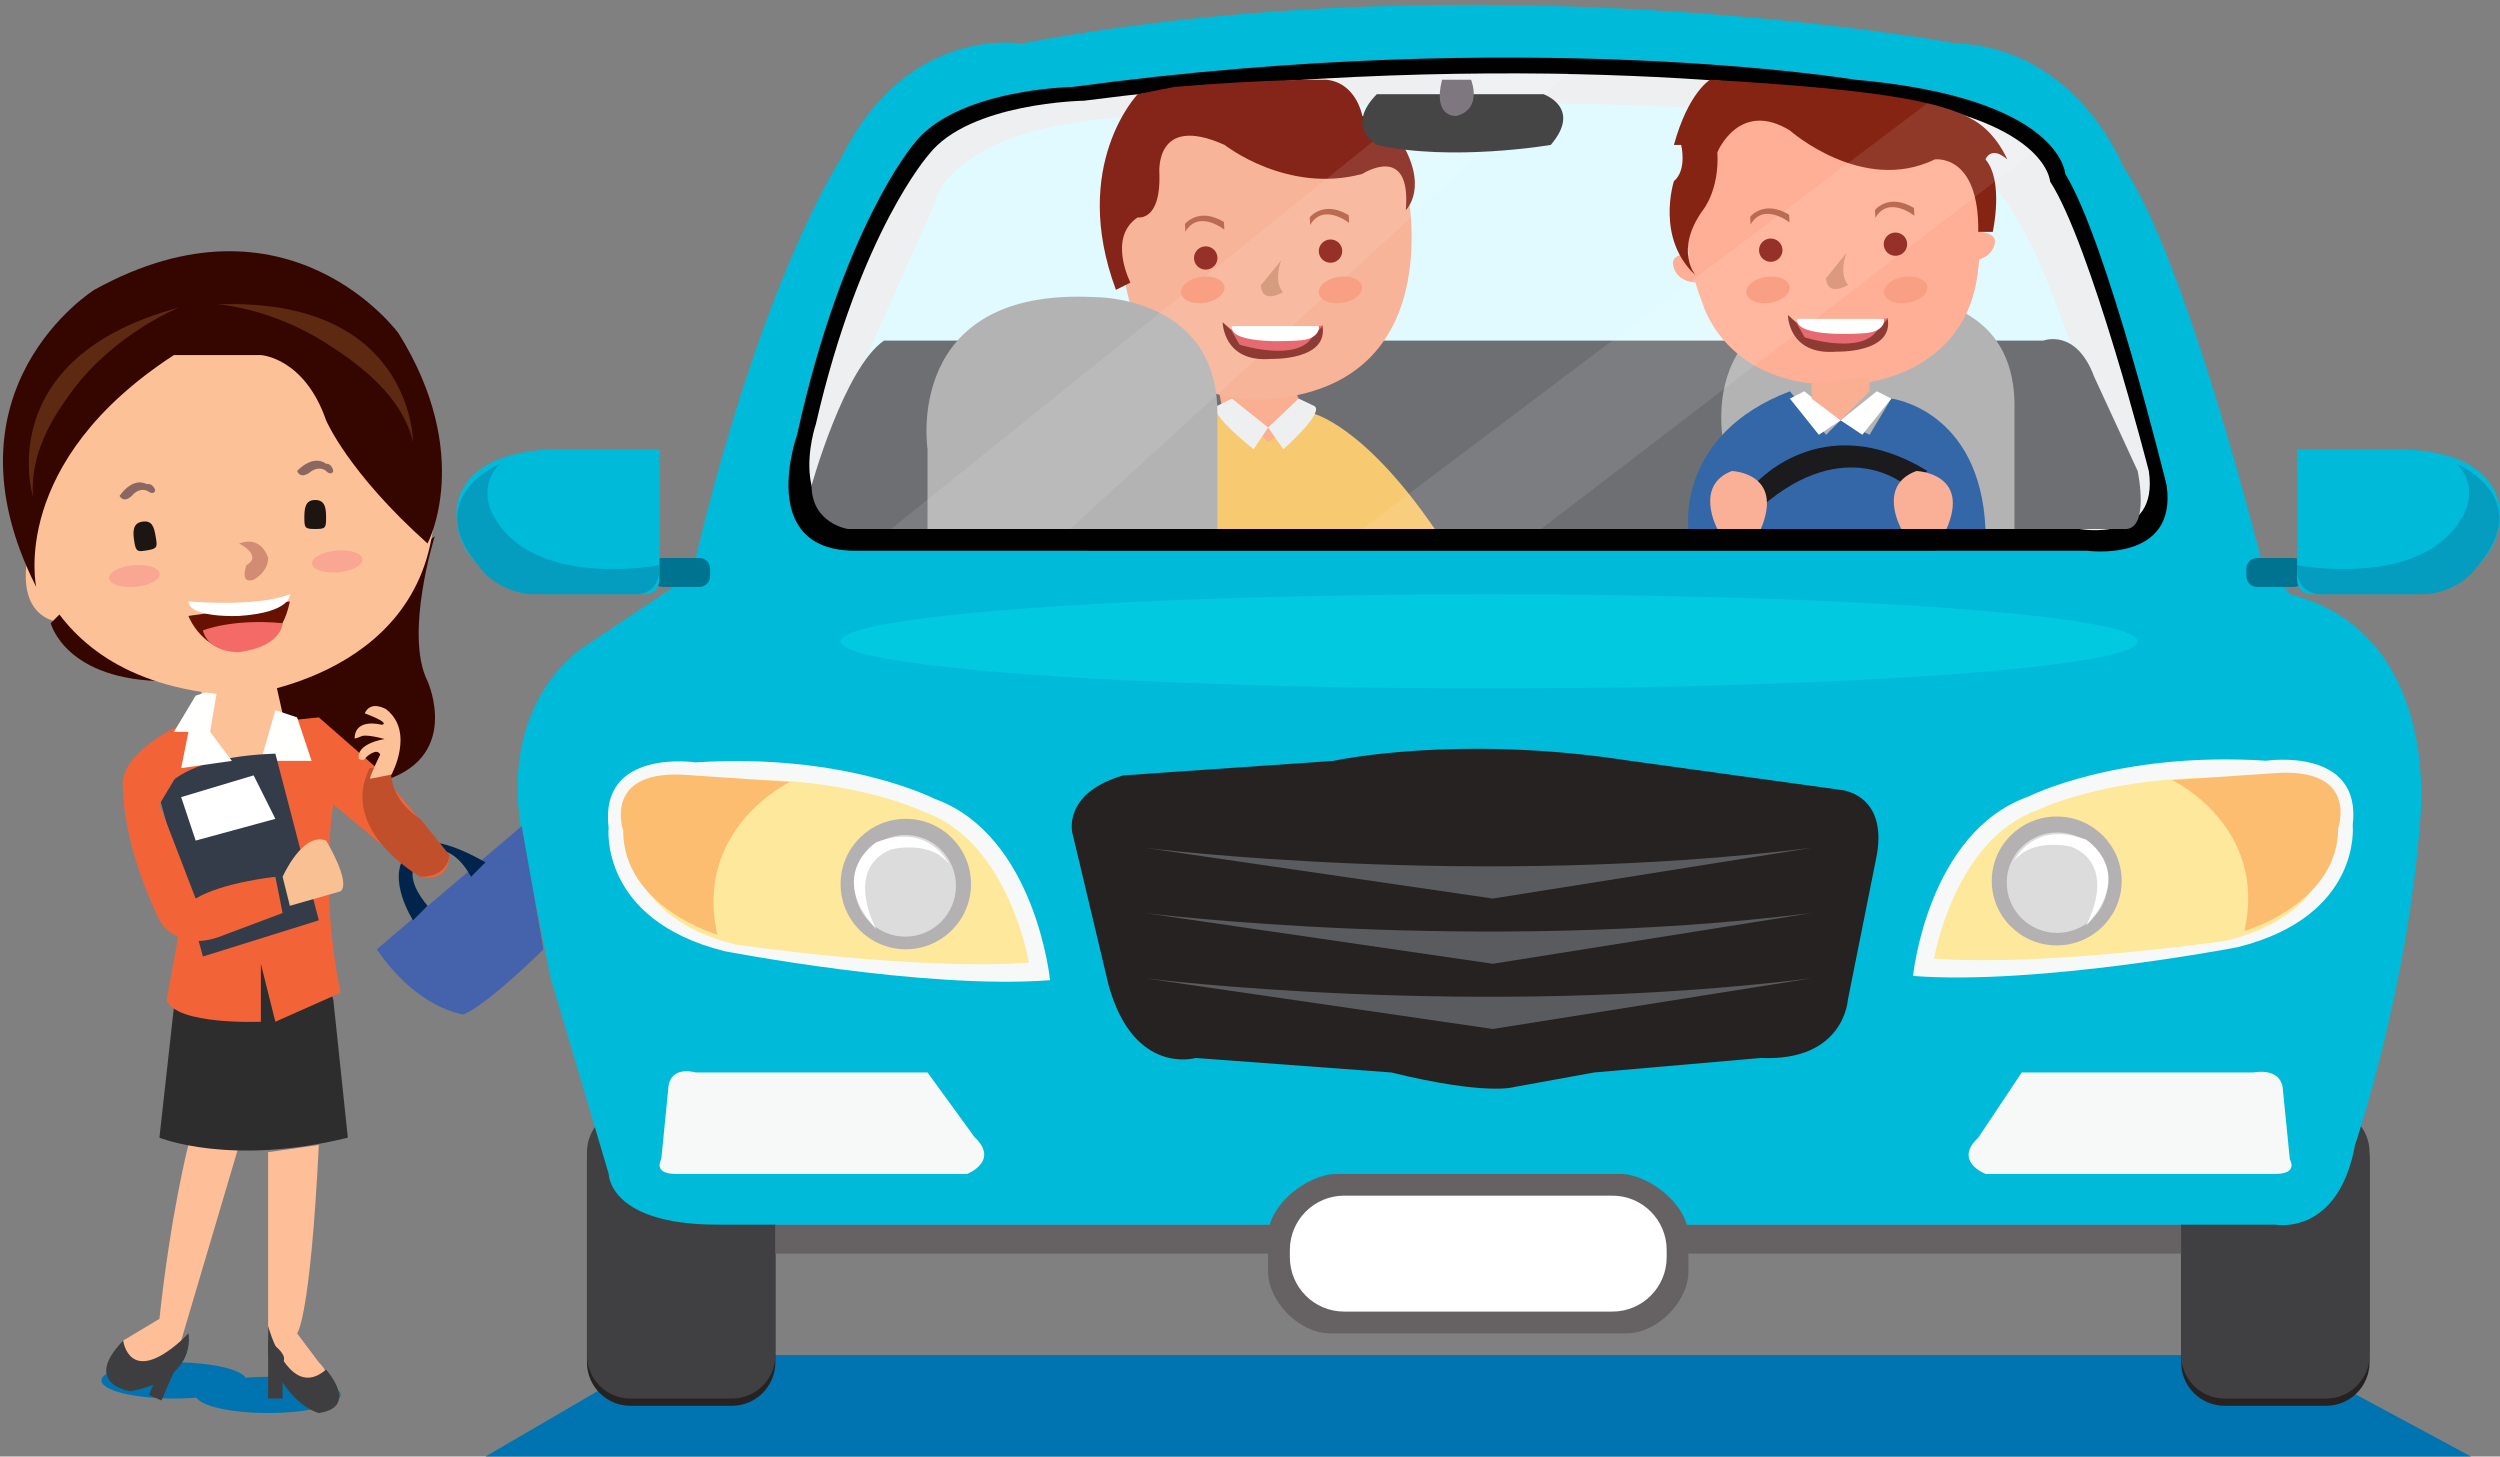 <?xml version="1.0" encoding="utf-8"?>
<!-- Generator: Adobe Illustrator 16.0.0, SVG Export Plug-In . SVG Version: 6.00 Build 0)  -->
<!DOCTYPE svg PUBLIC "-//W3C//DTD SVG 1.1//EN" "http://www.w3.org/Graphics/SVG/1.1/DTD/svg11.dtd">
<svg version="1.1" id="Layer_1" xmlns="http://www.w3.org/2000/svg" xmlns:xlink="http://www.w3.org/1999/xlink" x="0px" y="0px"
	 width="345px" height="201px" viewBox="0 0 345 201" enable-background="new 0 0 345 201" xml:space="preserve">
<rect x="0" y="0" width="345" height="201" fill="#808080" stroke="none"/>
<g id="Shape_80_1_" enable-background="new    ">
	<g id="Shape_80">
		<g>
			<path fill="#FCC197" d="M4,76c0,0-2.667,9.333,5,10L4,76z"/>
		</g>
	</g>
</g>
<g id="Shape_7_1_" enable-background="new    ">
	<g id="Shape_7">
		<g>
			<polygon fill="#0074B0" points="315,187 91,187 67,201 341,201 			"/>
		</g>
	</g>
</g>
<g id="Rounded_Rectangle_2_copy_2_3_" enable-background="new    ">
	<g id="Rounded_Rectangle_2_copy_2">
		<g>
			<path fill="#272222" d="M101,154H87c-3.314,0-6,2.688-6,6v28c0,3.313,2.686,6,6,6h14c3.313,0,6-2.688,6-6v-28
				C107,156.688,104.313,154,101,154z"/>
		</g>
	</g>
</g>
<g id="Rounded_Rectangle_2_copy_2_2_" enable-background="new    ">
	<g id="Rounded_Rectangle_2_copy_2_1_">
		<g>
			<path fill="#272222" d="M321,154h-14c-3.314,0-6,2.688-6,6v28c0,3.313,2.686,6,6,6h14c3.313,0,6-2.688,6-6v-28
				C327,156.688,324.313,154,321,154z"/>
		</g>
	</g>
</g>
<g id="Rounded_Rectangle_2_1_" enable-background="new    ">
	<g id="Rounded_Rectangle_2">
		<g>
			<path fill="#404042" d="M101,153H87c-3.314,0-6,2.688-6,6v28c0,3.313,2.686,6,6,6h14c3.313,0,6-2.688,6-6v-28
				C107,155.688,104.313,153,101,153z"/>
		</g>
	</g>
</g>
<g id="Rounded_Rectangle_2_copy_1_" enable-background="new    ">
	<g id="Rounded_Rectangle_2_copy">
		<g>
			<path fill="#404042" d="M321,153h-14c-3.314,0-6,2.688-6,6v28c0,3.313,2.686,6,6,6h14c3.313,0,6-2.688,6-6v-28
				C327,155.688,324.313,153,321,153z"/>
		</g>
	</g>
</g>
<g id="Rectangle_2_1_" enable-background="new    ">
	<g id="Rectangle_2">
		<g>
			<rect x="107" y="169" fill="#666263" width="194" height="4"/>
		</g>
	</g>
</g>
<g id="Shape_8_1_" enable-background="new    ">
	<g id="Shape_8">
		<g>
			<path fill="#00BADA" d="M316,82l-4-5c0,0-10.334-41.333-19-54c0,0-6.334-16.333-23-17c0,0-65-12-129,0c0,0-16-2.667-25,16
				c0,0-10.667,16-20,55l-3,4l-12,8c0,0-12.333,7-9,26l4,20l8,27c0,0,0,7,15,7h215c0,0,8.667,1.667,11-11c0,0,7.333-21.667,9-45
				C334,113,337,87.333,316,82z"/>
		</g>
	</g>
</g>
<g id="Shape_18_1_" enable-background="new    ">
	<g id="Shape_18">
		<g>
			<path fill="#000100" d="M299,67c0,0-8.25-33.75-14-43c0,0-0.5-10.5-29-13c0,0-45.25-7.5-108,1c0,0-16.25,0.25-22,8
				c0,0-9.75,11.5-16,40c0,0-5.75,16,8,16c0,0,146.32,0.036,161,0h9C288,76,300.5,77.75,299,67z"/>
		</g>
	</g>
</g>
<g id="Shape_18_copy_1_" enable-background="new    ">
	<g id="Shape_18_copy">
		<g>
			<path fill="#EEEFF1" d="M296.54,65.01c0,0-8.028-31.363-13.626-39.959c0,0-0.486-9.758-28.225-12.081
				c0,0-44.039-6.97-105.11,0.93c0,0-15.815,0.232-21.412,7.434c0,0-9.489,10.688-15.572,37.172c0,0-4.979,14.495,8.404,14.495h166
				C287,73,298,75,296.54,65.01z"/>
		</g>
	</g>
</g>
<g id="Shape_49_1_" enable-background="new    ">
	<g id="Shape_49">
		<g>
			<path fill="#E0FAFF" d="M293,67l-10-27c-6.334-16.333-13-19-13-19c-26.334-11.333-112-5-112-5c-27.333,1-29,12-29,12l-12,27
				l-2,17h179L293,67z"/>
		</g>
	</g>
</g>
<defs>
	<filter id="Adobe_OpacityMaskFilter" filterUnits="userSpaceOnUse" x="110.948" y="12.759" width="187.052" height="63.241">
		<feColorMatrix  type="matrix" values="1 0 0 0 0  0 1 0 0 0  0 0 1 0 0  0 0 0 1 0"/>
	</filter>
</defs>
<mask maskUnits="userSpaceOnUse" x="110.948" y="12.759" width="187.052" height="63.241" id="Shape_49_copy_3_">
	<g id="Shape_49_copyOpacity_Mask_3_" filter="url(#Adobe_OpacityMaskFilter)">
	</g>
</mask>
<g id="Shape_49_copy_1_" mask="url(#Shape_49_copy_3_)" enable-background="new    ">
	<g id="Shape_49_copy">
		<g>
			<path fill="#63B9E2" d="M296.961,67.71L286.57,39.591c-6.582-17.011-13.51-19.788-13.51-19.788
				C245.698,8,156.682,14.596,156.682,14.596c-28.402,1.042-30.134,12.498-30.134,12.498l-12.469,28.119
				c0,0-1.821,5.28-2.616,10.386C110.719,70.376,111,76,111,76h187L296.961,67.71z"/>
		</g>
	</g>
</g>
<g id="Shape_19_1_" enable-background="new    ">
	<g id="Shape_19">
		<g>
			<path fill="#6D6F72" d="M295,65l-6-13c-2.5-6.75-7-5-7-5h-75c-12.5,0-85,0-85,0c-5.5,3.75-10,20-10,20c0,5.25,5,6,5,6h176
				C296.785,73.429,295,65,295,65z"/>
		</g>
	</g>
</g>
<g id="Shape_24_1_" enable-background="new    ">
	<g id="Shape_24">
		<g>
			<path fill="#B3B3B3" d="M261,41c-28.75-1.5-23,21-23,21v11h40V56C278,39.75,261,41,261,41z"/>
		</g>
	</g>
</g>
<g id="Shape_47_1_" enable-background="new    ">
	<g id="Shape_47">
		<g>
			<path fill="#FAAE92" d="M178,52l-10,1l1,5c0,0,4.031,4.549,6.164,4.074C177.521,61.551,180,57,180,57L178,52z"/>
		</g>
	</g>
</g>
<g id="Shape_42_1_" enable-background="new    ">
	<g id="Shape_42">
		<g>
			<path fill="#F7C970" d="M181,57l-6,4l-5-5h-4v17h32C188,58.4,181,57,181,57z"/>
		</g>
	</g>
</g>
<g id="Shape_45_1_" enable-background="new    ">
	<g id="Shape_45">
		<g>
			<path fill="#F7B498" d="M194,25c0.4-10-29-9-29-9c-13.2,0.4-10,21-10,21c2.4,21,21,18,21,18C200.6,52.4,194,25,194,25z"/>
		</g>
	</g>
</g>
<g id="Shape_44_1_" enable-background="new    ">
	<g id="Shape_44">
		<g>
			<path fill="#85251A" d="M193,19c0,0-2.2-2-5-3c0,0-0.8-4.6-5-5c0,0-7.742-0.114-21,1l-5,1c0,0-9.4,9.8-3,27l2-1c0,0-3.2-6.2,1-9
				c0,0,3.2,0.6,3-6c0,0-0.8-8.4,9-4c0,0,8.6,6.8,19,4c0,0,6.8-4.4,6,5C194,29,197.4,25.8,193,19z"/>
		</g>
	</g>
</g>
<g id="Shape_43_1_" enable-background="new    ">
	<g id="Shape_43">
		<g>
			<path fill="#EEEFF1" d="M170,55c0,0-0.4,0.2-2,1s5,6,5,6l2-3L170,55z"/>
		</g>
	</g>
</g>
<g id="Shape_43_copy_1_" enable-background="new    ">
	<g id="Shape_43_copy">
		<g>
			<path fill="#EEEFF1" d="M181.316,56c-1.687-0.8-2.105-1-2.105-1L175,59l2.105,3C177.105,62,183,56.8,181.316,56z"/>
		</g>
	</g>
</g>
<g id="Shape_24_copy_1_" enable-background="new    ">
	<g id="Shape_24_copy">
		<g>
			<path fill="#B3B3B3" d="M151,41c-26.464-1.357-23,21-23,21v11h40V57C168,40.75,151,41,151,41z"/>
		</g>
	</g>
</g>
<g id="Shape_22_1_" enable-background="new    ">
	<g id="Shape_22">
		<g>
			<path fill="#3467A7" d="M261,55l-3,5l-4-2l-2,2l-5-6c-15.75,6-14,19-14,19h41C273.25,56.5,261,55,261,55z"/>
		</g>
	</g>
</g>
<g id="Shape_23_1_" enable-background="new    ">
	<g id="Shape_23">
		<g>
			<polygon fill="#FFFFFF" points="249,54 247,55 251,60 254,58 			"/>
		</g>
	</g>
</g>
<g id="Shape_23_copy_1_" enable-background="new    ">
	<g id="Shape_23_copy">
		<g>
			<polygon fill="#FFFFFF" points="259,54 254,58 257,60 261,55 			"/>
		</g>
	</g>
</g>
<g id="Shape_21_1_" enable-background="new    ">
	<g id="Shape_21">
		<g>
			<path fill="#1B1A1C" d="M242,67l1,3c11.75-10.25,20-3,20-3l3-2C251.25,56,242,67,242,67z"/>
		</g>
	</g>
</g>
<g id="Shape_20_1_" enable-background="new    ">
	<g id="Shape_20">
		<g>
			<path fill="#FAB097" d="M239,65c-5.25,2-2,8-2,8h6C246.25,65.25,239,65,239,65z"/>
		</g>
	</g>
</g>
<g id="Shape_20_copy_1_" enable-background="new    ">
	<g id="Shape_20_copy">
		<g>
			<path fill="#FAB097" d="M264.46,65c-5.46,2-2.08,8-2.08,8h6.24C272,65.25,264.46,65,264.46,65z"/>
		</g>
	</g>
</g>
<g id="Shape_25_1_" enable-background="new    ">
	<g id="Shape_25">
		<g>
			<path fill="#FFAF96" d="M267,16l-28-3c0,0-11,11.143-4,29c0,0,3.43,12.429,21,11c0,0,15.57-0.714,17-16C273,37,275,23.714,267,16
				z"/>
		</g>
	</g>
</g>
<g id="Shape_46_1_" enable-background="new    ">
	<g id="Shape_46">
		<g>
			<path fill="#FFAF96" d="M233,35c0,0-2.8,0-2,2c0,0,0.4,1.8,3,2L233,35z"/>
		</g>
	</g>
</g>
<g id="Shape_46_copy_1_" enable-background="new    ">
	<g id="Shape_46_copy">
		<g>
			<path fill="#FFAF96" d="M273.053,32L272,36c2.736-0.2,3.158-2,3.158-2C276,32,273.053,32,273.053,32z"/>
		</g>
	</g>
</g>
<g id="Shape_26_1_" enable-background="new    ">
	<g id="Shape_26">
		<g>
			<path fill="#852412" d="M277,22c0,0-1.386-3.471-4.525-5.362C267.973,13.925,258.809,12.347,236,11c0,0-3,1.714-5,9h1
				c0,0,0.857,3.429-1,5c0,0-2.57,7.893,3,13c0,0-3-3.429,1-9c0,0,2.285-2.714,2-8c0,0,3-7.286,10-3c0,0,10,8.857,20,4
				c0,0,6.143-0.857,6,10h2c0,0,1.57-7-1-10C274,22,274.715,20,277,22z"/>
		</g>
	</g>
</g>
<g id="Shape_27_1_" enable-background="new    ">
	<g id="Shape_27">
		<g>
			<polygon fill="#FAAE92" points="250,53 250,55 254,58 258,54 258,52 			"/>
		</g>
	</g>
</g>
<g id="Ellipse_5_1_" enable-background="new    ">
	<g id="Ellipse_5">
		<g>
			<ellipse fill="#00C9E0" cx="205.5" cy="88.5" rx="89.5" ry="6.5"/>
		</g>
	</g>
</g>
<g id="Shape_73_1_" enable-background="new    ">
	<g id="Shape_73">
		<g>
			<path fill="#4563AC" d="M72,114l-20,17c5.667,8.333,12,9,12,9c3.667-1.667,11-9,11-9L72,114z"/>
		</g>
	</g>
</g>
<g id="Shape_74_1_" enable-background="new    ">
	<g id="Shape_74">
		<g>
			<path fill="#00244B" d="M56,118c-2.667,3.333,1,9,1,9l2-2c-4.667-5.667,0-7,0-7c3.333-2.333,6,3,6,3l2-2
				C57,113.333,56,118,56,118z"/>
		</g>
	</g>
</g>
<g id="Layer_122">
	<path opacity="0.1" fill="#FFFFFF" enable-background="new    " d="M212.667,73l67.88-51.963c0,0-5.214-4.536-14.547-6.787
		L187.969,73H212.667"/>
	<path opacity="0.1" fill="#FFFFFF" enable-background="new    " d="M147.667,73l68.88-62.963c0,0-6.213,0-15.547,0.213L122.969,73
		h24.198"/>
</g>
<g id="Shape_78_1_" enable-background="new    ">
	<g id="Shape_78">
		<g>
			<path fill="#444544" d="M213,13h-23c-4.467,4.533,0,7,0,7c10.334,2.333,24,0,24,0C218.4,14.866,213,13,213,13z"/>
		</g>
	</g>
</g>
<g id="Shape_79_1_" enable-background="new    ">
	<g id="Shape_79">
		<g>
			<path fill="#7F777F" d="M203,11h-4c-1.334,5.333,2,5,2,5C204.666,15,203,11,203,11z"/>
		</g>
	</g>
</g>
<g id="Ellipse_9_copy_2_7_" enable-background="new    ">
	<g id="Ellipse_9_copy_2">
		<g>
			<path fill="#F99F84" d="M243.926,38.178c-1.652,0.178-2.967,1.138-2.935,2.145c0.032,1.007,1.399,1.679,3.052,1.501
				c1.652-0.178,2.967-1.138,2.936-2.144C246.945,38.672,245.578,38,243.926,38.178z"/>
		</g>
	</g>
</g>
<g id="Ellipse_9_copy_2_6_" enable-background="new    ">
	<g id="Ellipse_9_copy_2_1_">
		<g>
			<path fill="#F99F84" d="M262.916,38.178c-1.652,0.178-2.967,1.138-2.936,2.145c0.033,1.007,1.398,1.679,3.053,1.501
				c1.652-0.178,2.967-1.138,2.935-2.144C265.936,38.672,264.568,38,262.916,38.178z"/>
		</g>
	</g>
</g>
<g id="Ellipse_9_copy_2_5_" enable-background="new    ">
	<g id="Ellipse_9_copy_2_2_">
		<g>
			<path fill="#F99F84" d="M165.926,38.178c-1.653,0.178-2.967,1.138-2.935,2.145c0.032,1.007,1.399,1.679,3.052,1.501
				c1.653-0.178,2.967-1.138,2.935-2.144C168.945,38.672,167.579,38,165.926,38.178z"/>
		</g>
	</g>
</g>
<g id="Ellipse_9_copy_2_4_" enable-background="new    ">
	<g id="Ellipse_9_copy_2_3_">
		<g>
			<path fill="#F99F84" d="M184.916,38.178c-1.652,0.178-2.967,1.138-2.936,2.145c0.033,1.007,1.398,1.679,3.053,1.501
				c1.652-0.178,2.967-1.138,2.935-2.144C187.936,38.672,186.568,38,184.916,38.178z"/>
		</g>
	</g>
</g>
<g id="Shape_57_1_" enable-background="new    ">
	<g id="Shape_57">
		<g>
			<path fill="#350600" d="M59,94c-3.25-6.5,1-20,1-20L35,93l1,6l16,9C64,105,59,94,59,94z"/>
		</g>
	</g>
</g>
<g id="Ellipse_12_1_" enable-background="new    ">
	<g id="Ellipse_12">
		<g>
			<ellipse fill="#0074B0" cx="24" cy="190.5" rx="10" ry="2.5"/>
		</g>
	</g>
</g>
<g id="Ellipse_12_copy_1_" enable-background="new    ">
	<g id="Ellipse_12_copy">
		<g>
			<ellipse fill="#0074B0" cx="37" cy="192.5" rx="10" ry="2.5"/>
		</g>
	</g>
</g>
<g id="Shape_68_1_" enable-background="new    ">
	<g id="Shape_68">
		<g>
			<path fill="#FEBE98" d="M26,158c0,0-2.4,9.2-4,24l-5,3c0,0-1.233,2.8,1,3c0,0,3.6,1.4,7-3l8-27H26z"/>
		</g>
	</g>
</g>
<g id="Shape_69_1_" enable-background="new    ">
	<g id="Shape_69">
		<g>
			<path fill="#FEBE98" d="M44,188l-3-4c0,0,1.8-1.8,3-26l-7,1v25c0,0,2.4,6.6,6,7C43,191,46.8,190.8,44,188z"/>
		</g>
	</g>
</g>
<g id="Shape_70_1_" enable-background="new    ">
	<g id="Shape_70">
		<g>
			<path fill="#3E3E40" d="M26,184l-1,1c-7.2,6.4-8,0-8,0c-5.8,6,1,7,1,7C27.4,190.2,26,184,26,184z"/>
		</g>
	</g>
</g>
<g id="Shape_71_1_" enable-background="new    ">
	<g id="Shape_71">
		<g>
			<path fill="#3E3E40" d="M45,189c-5.167,4.5-8-6-8-6v4l1,2c2.5,5.167,6,6,6,6C49.667,194.167,45,189,45,189z"/>
		</g>
	</g>
</g>
<g id="Shape_72_1_" enable-background="new    ">
	<g id="Shape_72">
		<g>
			<path fill="#3E3E40" d="M37,185v8h2v-5C39,188,40.167,187.167,37,185z"/>
		</g>
	</g>
</g>
<g id="Shape_72_copy_1_" enable-background="new    ">
	<g id="Shape_72_copy">
		<g>
			<path fill="#3E3E40" d="M22.536,187.926l-1.992,4.586l1.738,0.756l3.187-7.338C21.854,186.721,22.536,187.926,22.536,187.926z"/>
		</g>
	</g>
</g>
<g id="Shape_67_1_" enable-background="new    ">
	<g id="Shape_67">
		<g>
			<path fill="#2D2D2D" d="M46,138l-2-7l-20,2v6l-2,18c0,0,9.8,4,26,0L46,138z"/>
		</g>
	</g>
</g>
<g id="Shape_66_1_" enable-background="new    ">
	<g id="Shape_66">
		<g>
			<path fill="#F26437" d="M62,118l-10-12l-8-7l-20,2l1,26l-2,11c1.25,3.5,13,3,13,3v-8l2,8l9-4c-3-14.5-1-26-1-26l12,10
				C62.25,121.75,62,118,62,118z"/>
		</g>
	</g>
</g>
<g id="Shape_64_1_" enable-background="new    ">
	<g id="Shape_64">
		<g>
			<path fill="#FCC197" d="M38,94c0,0-6,1.5-10,0l-1,8l7,4l6-3L38,94z"/>
		</g>
	</g>
</g>
<g id="Shape_65_1_" enable-background="new    ">
	<g id="Shape_65" opacity="0.2">
	</g>
</g>
<g id="Shape_59_1_" enable-background="new    ">
	<g id="Shape_59">
		<g>
			<polygon fill="#FFFFFD" points="41,99 38,98 36,105 43,105 			"/>
		</g>
	</g>
</g>
<g id="Shape_61_1_" enable-background="new    ">
	<g id="Shape_61">
		<g>
			<path fill="#343C49" d="M38,104c-14.5,0.5-16,6-16,6l6,22l16-5L38,104z"/>
		</g>
	</g>
</g>
<g id="Shape_62_1_" enable-background="new    ">
	<g id="Shape_62">
		<g>
			<polygon fill="#FFFFFF" points="35,107 25,110 27,116 38,113 			"/>
		</g>
	</g>
</g>
<g id="Shape_81_1_" enable-background="new    ">
	<g id="Shape_81">
		<g>
			<path fill="#350600" d="M9,84l-2,2c0,0,2,8,16,8L9,84z"/>
		</g>
	</g>
</g>
<g id="Shape_63_1_" enable-background="new    ">
	<g id="Shape_63">
		<g>
			<path fill="#F9C094" d="M45,116c-3.25-1.25-6,5-6,5l1,4l7-2C48.5,121.75,45,116,45,116z"/>
		</g>
	</g>
</g>
<g id="Shape_60_1_" enable-background="new    ">
	<g id="Shape_60">
		<g>
			<path fill="#F26437" d="M38,121c0,0-7.25,0.75-11,3l-5-13l3-5v-6c0,0-9,4-8,9c0,0-0.25,7,5,18c0,0,2.5,4.75,9,2l8-3L38,121z"/>
		</g>
	</g>
</g>
<g id="Shape_58_1_" enable-background="new    ">
	<g id="Shape_58">
		<g>
			<polygon fill="#FFFFFD" points="32,105 29,101 30,95 27,96 24,101 26,101 25,106 			"/>
		</g>
	</g>
</g>
<g id="Shape_50_1_" enable-background="new    ">
	<g id="Shape_50">
		<g>
			<path fill="#FCC197" d="M28,45c0,0-25,5.333-25,25c0,0-0.333,24.5,30,26c0,0,27-2.5,27-27C60,69,55.167,40.167,28,45z"/>
		</g>
	</g>
</g>
<g id="Shape_51_1_" enable-background="new    ">
	<g id="Shape_51">
		<g>
			<path fill="#350600" d="M55,46c0,0-15.167-20.833-42-6c0,0-21.833,13.667-8,41c0,0-3.833-17.167,19-32h12c0,0,6,0.333,9,9
				c0,0,3,7.167,14,17C59,75,65.5,62.833,55,46z"/>
		</g>
	</g>
</g>
<g id="Shape_52_1_" enable-background="new    ">
	<g id="Shape_52">
		<g>
			<path fill="#8A6760" d="M45,64c-1.875-1.375-4,1-4,1c0.583,1.333,2,0,2,0c1.25-0.75,2,0,2,0c0.75,0.75,1,0,1,0
				C45.75,63.875,45,64,45,64z"/>
		</g>
	</g>
</g>
<g id="Ellipse_10_1_" enable-background="new    ">
	<g id="Ellipse_10">
		<g>
			<path fill="#1D1512" d="M43.5,69c-1.381,0-1.5,1.119-1.5,2.5s0.119,1.5,1.5,1.5s1.5-0.119,1.5-1.5S44.881,69,43.5,69z"/>
		</g>
	</g>
</g>
<g id="Shape_52_copy_1_" enable-background="new    ">
	<g id="Shape_52_copy">
		<g>
			<path fill="#8A6760" d="M20.28,66.813c-2.074-1.052-3.785,1.637-3.785,1.637c0.792,1.221,1.974-0.325,1.974-0.325
				c1.111-0.943,1.973-0.324,1.973-0.324c0.862,0.618,0.987-0.163,0.987-0.163C21,66.568,20.28,66.813,20.28,66.813z"/>
		</g>
	</g>
</g>
<g id="Ellipse_10_copy_1_" enable-background="new    ">
	<g id="Ellipse_10_copy">
		<g>
			<path fill="#1D1512" d="M21.484,74.052c-0.224-1.362-0.51-2.285-1.873-2.061c-1.363,0.224-1.285,1.51-1.061,2.872
				c0.225,1.363,0.511,1.285,1.873,1.062C21.786,75.7,21.709,75.414,21.484,74.052z"/>
		</g>
	</g>
</g>
<g id="Shape_77_1_" enable-background="new    ">
	<g id="Shape_77">
		<g>
			<path fill="#5E2911" d="M30,42c0,0,7.313,0.411,15.142,5.446C49.526,50.267,55.444,54.538,57,61C57,61,57,41,30,42z"/>
		</g>
	</g>
</g>
<g id="Shape_77_copy_1_" enable-background="new    ">
	<g id="Shape_77_copy">
		<g>
			<path fill="#5E2911" d="M4.545,68.533c-0.372-5.912,2.563-10.715,5.366-14.512c5.958-8.069,14.838-11.6,14.838-11.6
				C-1.347,49.421,4.545,68.533,4.545,68.533z"/>
		</g>
	</g>
</g>
<g id="Shape_53_1_" enable-background="new    ">
	<g id="Shape_53">
		<g>
			<path fill="#D18C73" d="M33,75c0,0,3.333,1.667,1,3c0,0-1,2.667,1,2c0,0,2-1,2-3C37,77,36.167,73.833,33,75z"/>
		</g>
	</g>
</g>
<g id="Shape_55_1_" enable-background="new    ">
	<g id="Shape_55">
		<g>
			<path fill="#671200" d="M26,85c0,0,2.667,7,10,4c0,0,3-1,4-6L26,85z"/>
		</g>
	</g>
</g>
<g id="Shape_54_1_" enable-background="new    ">
	<g id="Shape_54">
		<g>
			<path fill="#FFFFFF" d="M40,82c-4.5,1.833-14,1-14,1c0.167,2.333,7,2,7,2C40.333,84.5,40,82,40,82z"/>
		</g>
	</g>
</g>
<g id="Ellipse_11_1_" enable-background="new    ">
	<g id="Ellipse_11">
		<g>
			
				<ellipse transform="matrix(-0.996 0.089 -0.089 -0.996 99.752 150.528)" fill="#F9A692" cx="46.501" cy="77.5" rx="3.5" ry="1.5"/>
		</g>
	</g>
</g>
<g id="Ellipse_11_copy_1_" enable-background="new    ">
	<g id="Ellipse_11_copy">
		<g>
			
				<ellipse transform="matrix(-0.996 0.089 -0.089 -0.996 44.043 157.026)" fill="#F9A692" cx="18.501" cy="79.5" rx="3.5" ry="1.5"/>
		</g>
	</g>
</g>
<g id="Shape_56_1_" enable-background="new    ">
	<g id="Shape_56">
		<g>
			<path fill="#F46A66" d="M28,87c0.833,3.167,5,3,5,3c6-0.833,6-4,6-4C32,85.333,28,87,28,87z"/>
		</g>
	</g>
</g>
<g id="Shape_75_1_" enable-background="new    ">
	<g id="Shape_75">
		<g>
			<path fill="#C24F2B" d="M58,113c-4.667-3-4-7-4-7h-3c-4.333,8.667,7,15,7,15c4,0,4-3,4-3L58,113z"/>
		</g>
	</g>
</g>
<g id="Shape_76_1_" enable-background="new    ">
	<g id="Shape_76">
		<g>
			<path fill="#FCC197" d="M53.277,97.868c0,0-2.119-1.284-2.944,0.575c0,0,3.655,1.324,2.346,1.579c0,0-3.591-0.996-3.733,1.75
				c0,0-0.349,0.387,0.981-0.191c0,0,0.622-0.292,3.136,0.404c0,0-3.958,0.604-3.542,2.73c0,0,0.66,0.444,0.981-0.191
				c0,0,1.502-1.439,1.963-0.383c0,0-1.459,2.959-1.387,3.327l2.944-0.575C54.022,106.893,57.284,100.991,53.277,97.868z"/>
		</g>
	</g>
</g>
<g id="Ellipse_8_3_" enable-background="new    ">
	<g id="Ellipse_8">
		<g>
			
				<ellipse transform="matrix(-0.999 0.054 -0.054 -0.999 490.459 55.881)" fill="#953128" cx="244.472" cy="34.593" rx="1.617" ry="1.606"/>
		</g>
	</g>
</g>
<g id="Ellipse_8_copy_3_" enable-background="new    ">
	<g id="Ellipse_8_copy">
		<g>
			
				<ellipse transform="matrix(-0.999 0.054 -0.054 -0.999 524.826 53.174)" fill="#953128" cx="261.698" cy="33.644" rx="1.617" ry="1.606"/>
		</g>
	</g>
</g>
<g id="Shape_37_3_" enable-background="new    ">
	<g id="Shape_37">
		<g>
			<path fill="#BA6C52" d="M264.127,28.699c-3.507-2.109-5.383,0.29-5.383,0.29l0.059,1.069c1.811-3.137,5.381-0.29,5.381-0.29
				L264.127,28.699z"/>
		</g>
	</g>
</g>
<g id="Shape_37_copy_3_" enable-background="new    ">
	<g id="Shape_37_copy">
		<g>
			<path fill="#BA6C52" d="M246.902,29.627c-3.506-2.109-5.381,0.29-5.381,0.29l0.057,1.069c1.811-3.136,5.383-0.29,5.383-0.29
				L246.902,29.627z"/>
		</g>
	</g>
</g>
<g id="Shape_39_3_" enable-background="new    ">
	<g id="Shape_39">
		<g>
			<path fill="#8D3B33" d="M260.493,43.892c0,0-5.933,4.699-12.63,0.591l-1.135-1.011c0,0,0.041,5.593,6.67,5.057
				C253.398,48.528,261.409,48.792,260.493,43.892z"/>
		</g>
	</g>
</g>
<g id="Shape_40_3_" enable-background="new    ">
	<g id="Shape_40">
		<g>
			<path fill="#E76A72" d="M247.863,44.482l1.191,2.081c0,0,6.713,2.124,9.459-0.348l2.036-2.255L247.863,44.482z"/>
		</g>
	</g>
</g>
<g id="Shape_38_3_" enable-background="new    ">
	<g id="Shape_38">
		<g>
			<path fill="#FFFFFF" d="M260,44h-12c-0.395,2.702,9,2,9,2C260.348,45.885,260,44,260,44z"/>
		</g>
	</g>
</g>
<g id="Shape_41_3_" opacity="0.302" enable-background="new    ">
	<g id="Shape_41">
		<g>
			<path fill="#895331" d="M254.809,34.915l-2.815,3.472c0.146,2.681,3.055,0.942,3.055,0.942
				C253.678,37.821,254.809,34.915,254.809,34.915z"/>
		</g>
	</g>
</g>
<g id="Ellipse_8_2_" enable-background="new    ">
	<g id="Ellipse_8_1_">
		<g>
			
				<ellipse transform="matrix(-0.999 0.054 -0.054 -0.999 334.619 62.153)" fill="#953128" cx="166.474" cy="35.576" rx="1.617" ry="1.606"/>
		</g>
	</g>
</g>
<g id="Ellipse_8_copy_2_" enable-background="new    ">
	<g id="Ellipse_8_copy_1_">
		<g>
			
				<ellipse transform="matrix(-0.999 0.054 -0.054 -0.999 368.995 59.347)" fill="#953128" cx="183.697" cy="34.648" rx="1.618" ry="1.606"/>
		</g>
	</g>
</g>
<g id="Shape_37_2_" enable-background="new    ">
	<g id="Shape_37_1_">
		<g>
			<path fill="#BA6C52" d="M186.127,29.699c-3.507-2.109-5.383,0.29-5.383,0.29l0.058,1.069c1.812-3.137,5.382-0.29,5.382-0.29
				L186.127,29.699z"/>
		</g>
	</g>
</g>
<g id="Shape_37_copy_2_" enable-background="new    ">
	<g id="Shape_37_copy_1_">
		<g>
			<path fill="#BA6C52" d="M168.903,30.627c-3.507-2.109-5.382,0.29-5.382,0.29l0.058,1.069c1.81-3.136,5.382-0.29,5.382-0.29
				L168.903,30.627z"/>
		</g>
	</g>
</g>
<g id="Shape_39_2_" enable-background="new    ">
	<g id="Shape_39_1_">
		<g>
			<path fill="#8D3B33" d="M182.493,44.892c0,0-5.933,4.699-12.63,0.591l-1.134-1.011c0,0,0.042,5.593,6.669,5.057
				C175.398,49.528,183.409,49.792,182.493,44.892z"/>
		</g>
	</g>
</g>
<g id="Shape_40_2_" enable-background="new    ">
	<g id="Shape_40_1_">
		<g>
			<path fill="#E76A72" d="M169.863,45.482l1.192,2.081c0,0,6.712,2.124,9.458-0.348l2.037-2.255L169.863,45.482z"/>
		</g>
	</g>
</g>
<g id="Shape_38_2_" enable-background="new    ">
	<g id="Shape_38_1_">
		<g>
			<path fill="#FFFFFF" d="M182,45h-12c-0.394,2.702,9,2,9,2C182.348,46.885,182,45,182,45z"/>
		</g>
	</g>
</g>
<g id="Shape_41_2_" opacity="0.302" enable-background="new    ">
	<g id="Shape_41_1_">
		<g>
			<path fill="#895331" d="M176.809,35.915l-2.815,3.472c0.146,2.681,3.055,0.942,3.055,0.942
				C175.678,38.821,176.809,35.915,176.809,35.915z"/>
		</g>
	</g>
</g>
<g id="Shape_9_1_" enable-background="new    ">
	<g id="Shape_9">
		<g>
			<path fill="#F7F9F8" d="M128.929,110.219c0,0-12.318-6.345-32.959-5.01c0,0-13.317-2.003-11.985,9.018
				c0,0-1.332,12.69,15.98,17.032c0,0,27.632,5.343,44.944,4.007C144.909,135.266,142.912,115.229,128.929,110.219z"/>
		</g>
	</g>
</g>
<g id="Shape_9_copy_1_" enable-background="new    ">
	<g id="Shape_9_copy">
		<g>
			<path fill="#FEE89C" d="M127.625,112.09c0,0-11.08-5.51-29.647-4.35c0,0-11.979-1.74-10.781,7.83c0,0-1.198,11.02,14.375,14.789
				c0,0,24.855,3.641,40.428,2.479C142,132.84,139.203,116.189,127.625,112.09z"/>
		</g>
	</g>
</g>
<g id="Shape_10_1_" enable-background="new    ">
	<g id="Shape_10">
		<g>
			<path fill="#FCBD70" d="M109,107.917l-14-0.959c-12-0.958-9,7.667-9,7.667C86,125.167,99,129,99,129
				C95.667,114.307,109,107.917,109,107.917z"/>
		</g>
	</g>
</g>
<g id="Ellipse_4_copy_1_" enable-background="new    ">
	<g id="Ellipse_4_copy">
		<g>
			<circle fill="#B4B1B2" cx="125" cy="122" r="9"/>
		</g>
	</g>
</g>
<g id="Ellipse_4_1_" enable-background="new    ">
	<g id="Ellipse_4">
		<g>
			<ellipse fill="#DCDCDC" cx="124.934" cy="122.242" rx="6.991" ry="7.013"/>
		</g>
	</g>
</g>
<g id="Shape_11_1_" enable-background="new    ">
	<g id="Shape_11">
		<g>
			<path fill="#FFFFFF" d="M120.939,116.23c0,0-6.991,4.408,0,12.021c0,0-4.594-8.216,1.998-11.021c0,0,5.394-1.402,7.99,2.004
				C130.927,119.234,128.33,113.425,120.939,116.23z"/>
		</g>
	</g>
</g>
<g id="Shape_9_copy_2_3_" enable-background="new    ">
	<g id="Shape_9_copy_2">
		<g>
			<path fill="#F7F9F8" d="M312.738,104.979c-20.557-1.318-32.824,4.951-32.824,4.951C265.989,114.88,264,134.68,264,134.68
				c17.24,1.32,44.76-3.96,44.76-3.96c17.24-4.29,15.914-16.829,15.914-16.829C326,103,312.738,104.979,312.738,104.979z"/>
		</g>
	</g>
</g>
<g id="Shape_9_copy_2_2_" enable-background="new    ">
	<g id="Shape_9_copy_2_1_">
		<g>
			<path fill="#FEE89C" d="M310.738,107.48c-18.491-1.146-29.525,4.299-29.525,4.299c-11.529,4.051-14.314,20.504-14.314,20.504
				c15.508,1.146,40.262-2.451,40.262-2.451c15.508-3.727,14.314-14.614,14.314-14.614
				C322.667,105.761,310.738,107.48,310.738,107.48z"/>
		</g>
	</g>
</g>
<g id="Shape_10_copy_1_" enable-background="new    ">
	<g id="Shape_10_copy">
		<g>
			<path fill="#FCBD70" d="M313.704,106.708l-13.942,0.947c0,0,13.278,6.313,9.959,20.833c0,0,12.946-3.788,12.946-14.204
				C322.667,114.284,325.655,105.761,313.704,106.708z"/>
		</g>
	</g>
</g>
<g id="Ellipse_4_copy_2_3_" enable-background="new    ">
	<g id="Ellipse_4_copy_2">
		<g>
			<ellipse fill="#B4B1B2" cx="283.828" cy="121.571" rx="8.964" ry="8.894"/>
		</g>
	</g>
</g>
<g id="Ellipse_4_copy_2_2_" enable-background="new    ">
	<g id="Ellipse_4_copy_2_1_">
		<g>
			<ellipse fill="#DCDCDC" cx="283.893" cy="121.81" rx="6.963" ry="6.93"/>
		</g>
	</g>
</g>
<g id="Shape_11_copy_1_" enable-background="new    ">
	<g id="Shape_11_copy">
		<g>
			<path fill="#FFFFFF" d="M287.871,115.87c-7.359-2.772-9.945,2.97-9.945,2.97c2.586-3.365,7.957-1.979,7.957-1.979
				c6.564,2.771,1.988,10.89,1.988,10.89C294.834,120.227,287.871,115.87,287.871,115.87z"/>
		</g>
	</g>
</g>
<g id="Shape_12_1_" enable-background="new    ">
	<g id="Shape_12">
		<g>
			<path fill="#272222" d="M254,109l-29-4c-24-3.75-41,0-41,0l-29,2c-8.5,2.5-7,8-7,8l5,21c3.5,12.5,12,10,12,10l27,2
				c13.25,3.25,17,2,17,2l11-2l23-2c11.5,0.5,12-8,12-8l4-20C260.5,109.5,254,109,254,109z"/>
		</g>
	</g>
</g>
<g id="Shape_13_1_" enable-background="new    ">
	<g id="Shape_13">
		<g>
			<path fill="#5A5B5E" d="M158,117l48,7l44-7C203.75,122.75,158,117,158,117z"/>
		</g>
	</g>
</g>
<g id="Shape_13_copy_1_" enable-background="new    ">
	<g id="Shape_13_copy">
		<g>
			<path fill="#5A5B5E" d="M158,126l48,7l44-7C203.75,131.75,158,126,158,126z"/>
		</g>
	</g>
</g>
<g id="Shape_13_copy_2_1_" enable-background="new    ">
	<g id="Shape_13_copy_2">
		<g>
			<path fill="#5A5B5E" d="M158,135l48,7l44-7C203.75,140.75,158,135,158,135z"/>
		</g>
	</g>
</g>
<g id="Shape_14_1_" enable-background="new    ">
	<g id="Shape_14">
		<g>
			<path fill="#F7F9F8" d="M316,160l-1-10c-0.5-2.75-4-2-4-2h-32l-6,9c-3.5,3.25,1,5,1,5h40C317.25,162,316,160,316,160z"/>
		</g>
	</g>
</g>
<g id="Shape_14_copy_1_" enable-background="new    ">
	<g id="Shape_14_copy">
		<g>
			<path fill="#F7F9F8" d="M134.481,156.915L128,148H96c0,0-3.236-1-3.738,1.797l-1.005,10.169c0,0-1.256,2.034,2.011,2.034h40.209
				C133.477,162,138,160.221,134.481,156.915z"/>
		</g>
	</g>
</g>
<g id="Rounded_Rectangle_1_1_" enable-background="new    ">
	<g id="Rounded_Rectangle_1">
		<g>
			<path fill="#666263" d="M223.5,162h-39c-4.143,0-9.5,4.357-9.5,8.5v5c0,4.143,4.357,8.5,8.5,8.5h41c4.143,0,8.5-4.357,8.5-8.5v-5
				C233,166.357,227.643,162,223.5,162z"/>
		</g>
	</g>
</g>
<g id="Rounded_Rectangle_1_copy_1_" enable-background="new    ">
	<g id="Rounded_Rectangle_1_copy">
		<g>
			<path fill="#FFFFFF" d="M222.5,165h-37c-4.143,0-7.5,3.357-7.5,7.5v1c0,4.143,3.357,7.5,7.5,7.5h37c4.143,0,7.5-3.357,7.5-7.5v-1
				C230,168.357,226.643,165,222.5,165z"/>
		</g>
	</g>
</g>
<g id="Rounded_Rectangle_3_3_" enable-background="new    ">
	<g id="Rounded_Rectangle_3">
		<g>
			<path fill="#007391" d="M316.5,77h-5c-0.828,0-1.5,0.672-1.5,1.5v1c0,0.828,0.672,1.5,1.5,1.5h5c0.828,0,1.5-0.672,1.5-1.5v-1
				C318,77.672,317.328,77,316.5,77z"/>
		</g>
	</g>
</g>
<g id="Shape_15_3_" enable-background="new    ">
	<g id="Shape_15">
		<g>
			<path fill="#00BADA" d="M331,62h-14v18c0,0,0,2,2,2h14c0,0,12-1.6,12-11C345,71,345.8,62.2,331,62z"/>
		</g>
	</g>
</g>
<g id="Shape_16_3_" enable-background="new    ">
	<g id="Shape_16">
		<g>
			<path fill="#049DBF" d="M339,64c3.2,3.2,1,7,1,7c-5.4,10.4-23,7-23,7c-0.2,4,3,4,3,4h15c5-0.6,7-4,7-4C350,68.6,339,64,339,64z"
				/>
		</g>
	</g>
</g>
<g id="Rounded_Rectangle_3_2_" enable-background="new    ">
	<g id="Rounded_Rectangle_3_1_">
		<g>
			<path fill="#007391" d="M96.5,77h-5c-0.829,0-1.5,0.672-1.5,1.5v1c0,0.828,0.671,1.5,1.5,1.5h5c0.829,0,1.5-0.672,1.5-1.5v-1
				C98,77.672,97.329,77,96.5,77z"/>
		</g>
	</g>
</g>
<g id="Shape_15_2_" enable-background="new    ">
	<g id="Shape_15_1_">
		<g>
			<path fill="#00BADA" d="M77,62c-14.8,0.2-14,9-14,9c0,9.4,12,11,12,11h14c2,0,2-2,2-2V62H77z"/>
		</g>
	</g>
</g>
<g id="Shape_16_2_" enable-background="new    ">
	<g id="Shape_16_1_">
		<g>
			<path fill="#049DBF" d="M68,71c0,0-2.2-3.8,1-7c0,0-11,4.6-3,14c0,0,2,3.4,7,4h15c0,0,3.2,0,3-4C91,78,73.4,81.4,68,71z"/>
		</g>
	</g>
</g>
</svg>
